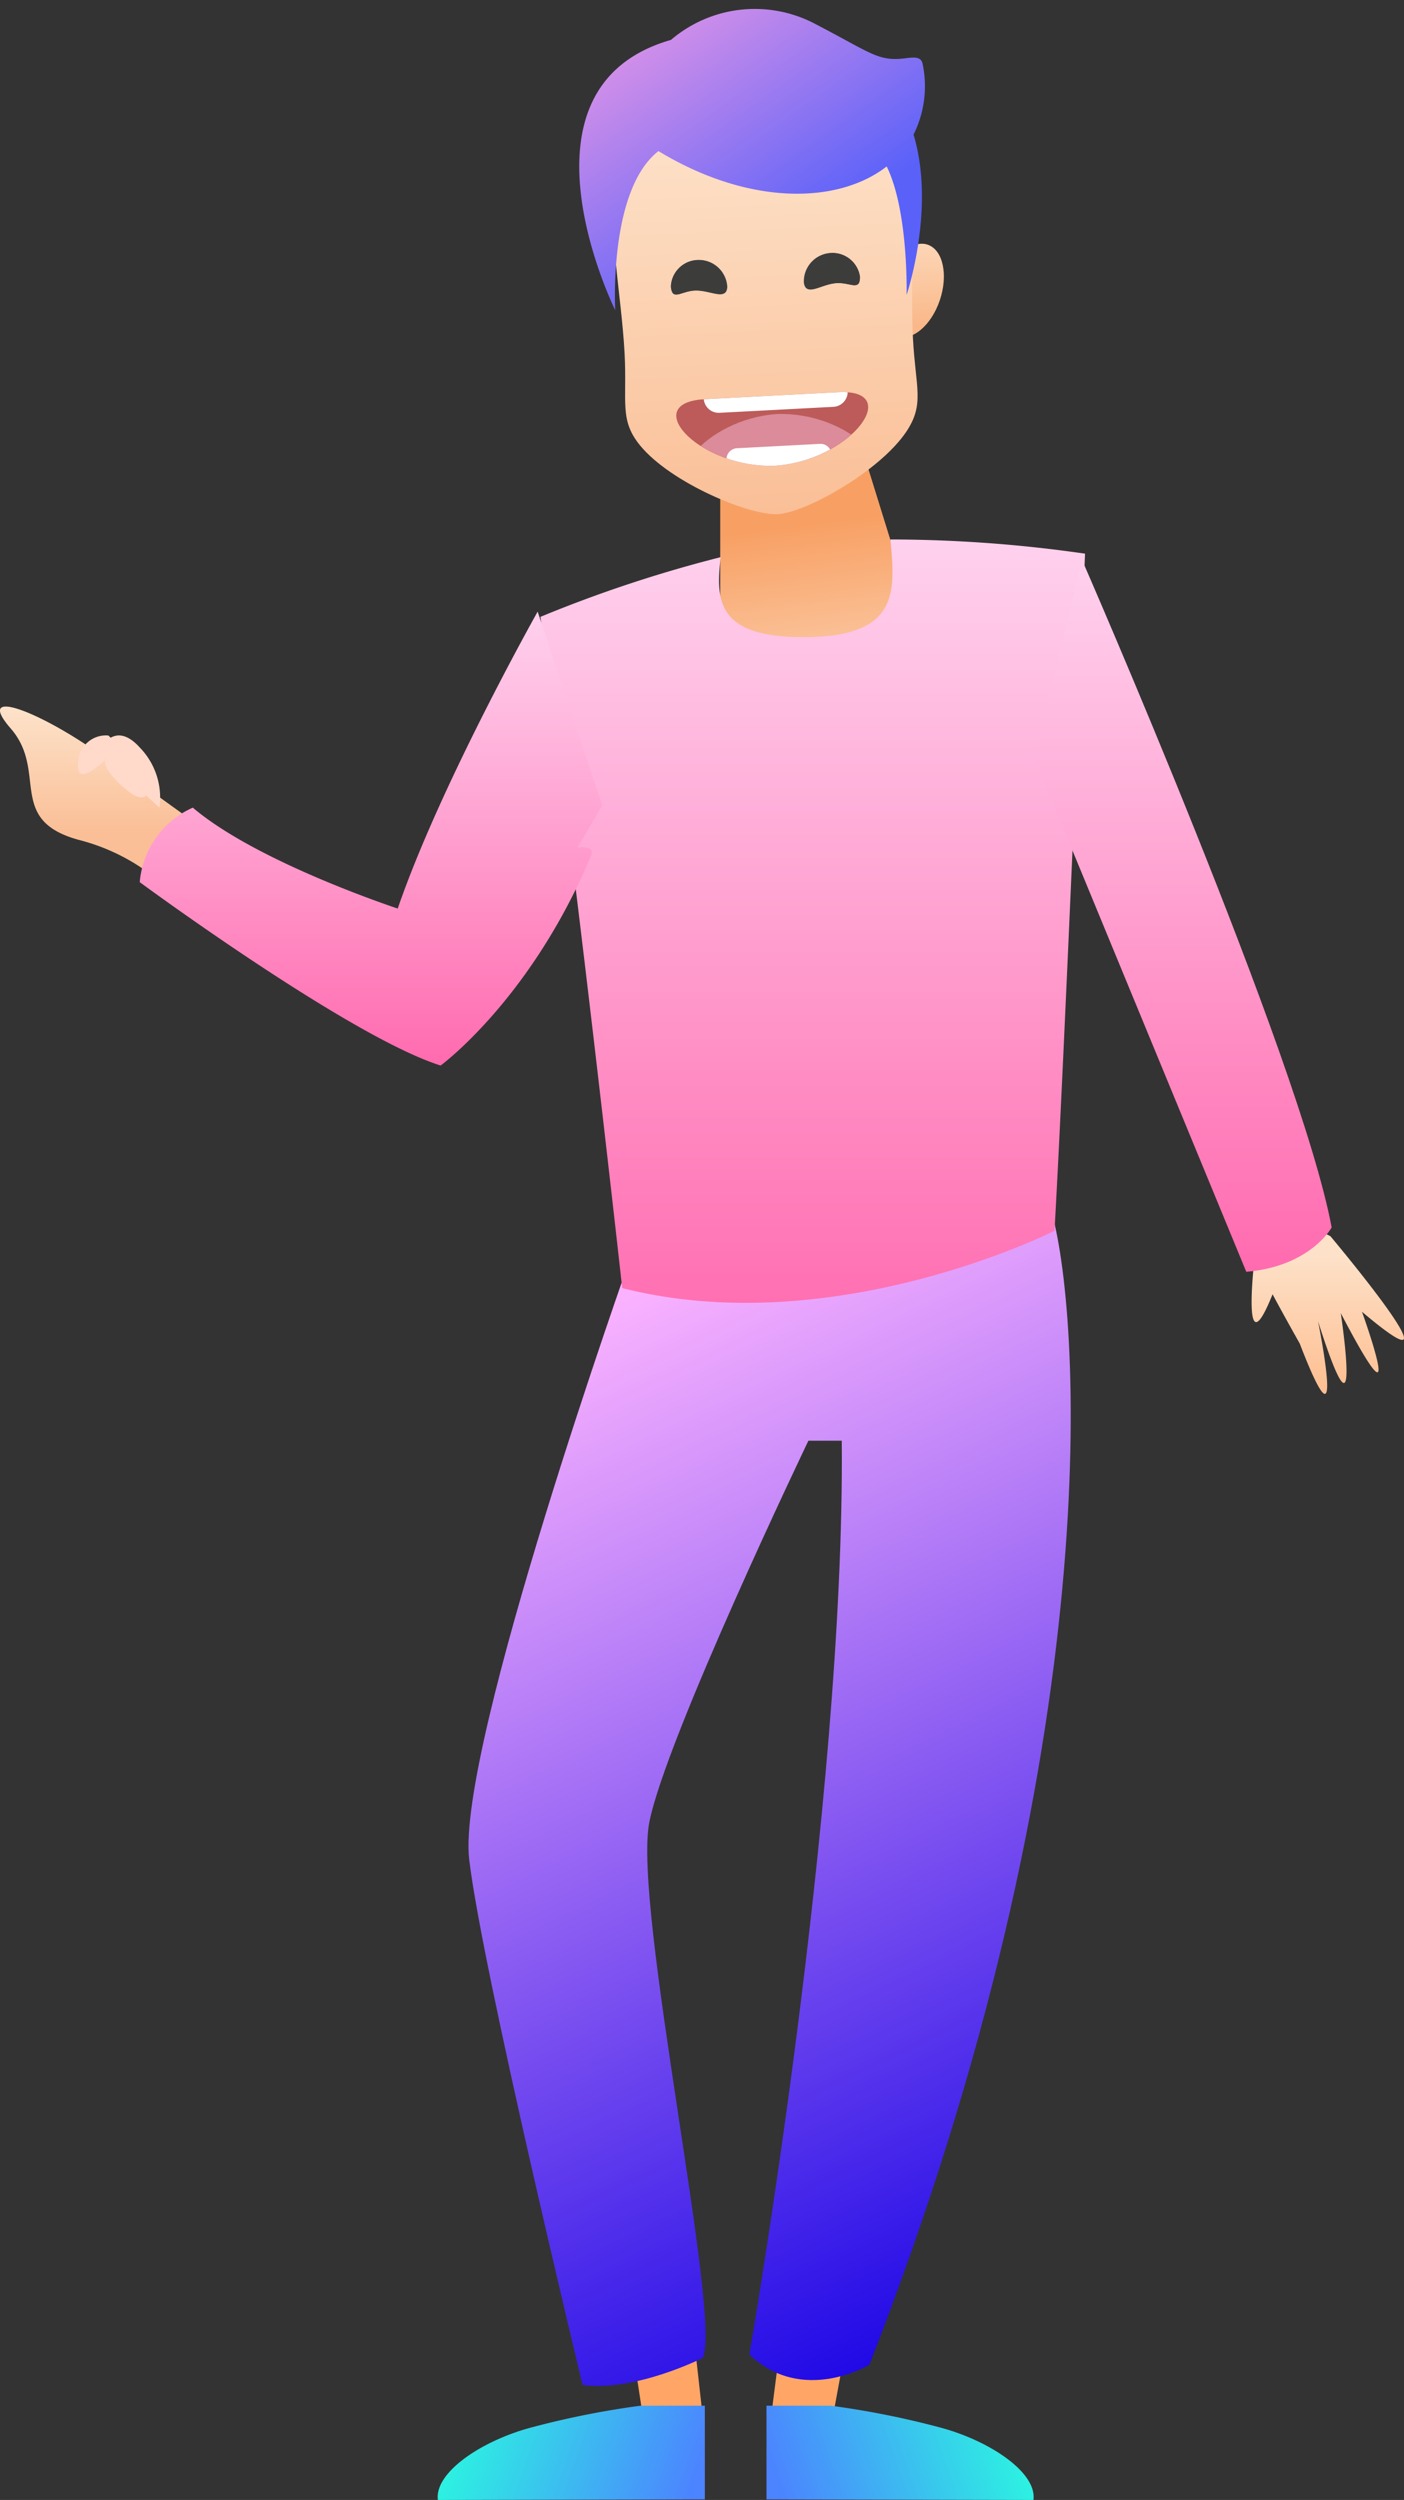 <svg xmlns="http://www.w3.org/2000/svg" xmlns:xlink="http://www.w3.org/1999/xlink" width="110.793" height="197.209" viewBox="0 0 110.793 197.209"><rect x="0" y="0" width="110.793" height="197.209" fill="#333333" stroke="none"/><defs><linearGradient id="a" x1="0.5" y1="0.119" x2="0.5" y2="1" gradientUnits="objectBoundingBox"><stop offset="0" stop-color="#fde1c8"/><stop offset="1" stop-color="#ffaa71"/></linearGradient><linearGradient id="b" x1="0.403" y1="1.49" x2="0.5" y2="0.435" gradientUnits="objectBoundingBox"><stop offset="0" stop-color="#fde1c8"/><stop offset="1" stop-color="#f8a064"/></linearGradient><linearGradient id="c" y1="0.438" x2="1" y2="0.562" gradientUnits="objectBoundingBox"><stop offset="0" stop-color="#2afadf"/><stop offset="1" stop-color="#4c83ff"/></linearGradient><linearGradient id="d" y1="0.562" y2="0.438" xlink:href="#c"/><linearGradient id="e" x1="0.378" y1="0.036" x2="0.631" y2="1" gradientUnits="objectBoundingBox"><stop offset="0" stop-color="#fab2ff"/><stop offset="1" stop-color="#1904e5"/></linearGradient><linearGradient id="f" x1="0.5" x2="0.5" y2="1" gradientUnits="objectBoundingBox"><stop offset="0" stop-color="#ffd1ee"/><stop offset="1" stop-color="#ff6baf"/></linearGradient><linearGradient id="g" x1="0.5" y1="0.119" x2="0.5" y2="0.653" gradientUnits="objectBoundingBox"><stop offset="0" stop-color="#fde1c8"/><stop offset="1" stop-color="#fabf97"/></linearGradient><linearGradient id="j" x1="0.384" y1="-0.246" x2="0.384" y2="1.49" xlink:href="#b"/><linearGradient id="l" y1="0.119" y2="1" xlink:href="#g"/><clipPath id="m"><path d="M6.584,24.964H17.122c5.1,0,.971,5.113-4.72,5.505-.136.015-.5.023-.548.023s-.413-.008-.549-.023c-5.692-.393-9.816-5.505-4.721-5.505" fill="#bc5b59" clip-rule="evenodd"/></clipPath><linearGradient id="n" y1="0.147" x2="0.636" y2="0.853" gradientUnits="objectBoundingBox"><stop offset="0" stop-color="#ee9ae5"/><stop offset="1" stop-color="#5961f9"/></linearGradient></defs><g transform="translate(-0.329 -0.142)"><g transform="translate(-1475 -6572)"><g transform="translate(1475 6572)"><g transform="translate(0 32.118)"><g transform="translate(98.926 64.284)"><path d="M6.386,1.255A5.212,5.212,0,0,0,3.017.729C2.9.648,2.733.682,2.535.787A14.563,14.563,0,0,0,.52,1.222L.033,2.239c.078.208.2.493.363.826C.263,4.259-.5,11.634,1.824,5.839,2.871,7.788,3.965,9.717,3.965,9.717c3.8,9.873,1.449-1.743,1.449-1.743,3.6,11.306,1.792-.65,1.792-.65,5.528,10.572,1.673-.107,1.673-.107,8.713,7.372-2.493-5.964-2.493-5.964" fill-rule="evenodd" fill="url(#a)"/></g><path d="M69.655,2.076,70.93,19.282,55.2,18.508l3-12.986Z" transform="translate(-0.786 14.46) rotate(-13)" fill-rule="evenodd" fill="url(#b)"/><path d="M62.116,151.353l-1.3,10.124,4.482,1.268L67.3,151.9Z" fill="#ffa666" fill-rule="evenodd"/><path d="M54.421,146.471l1.53,13.685-4.262,2.589L49.463,148.2Z" fill="#ffa666" fill-rule="evenodd"/><path d="M34.883,165.233c-.281-2.142,3.35-4.6,7.188-5.669a68.483,68.483,0,0,1,8.822-1.769H55.95v7.391Z" fill-rule="evenodd" fill="url(#c)"/><path d="M60.831-165.233c-.281,2.142,3.35,4.6,7.188,5.669a68.478,68.478,0,0,0,8.822,1.769H81.9v-7.391Z" transform="translate(142.713) rotate(180)" fill-rule="evenodd" fill="url(#d)"/><path d="M83.239,63.375c2.3,7.581,4.911,41.984-14.3,91.186,0,0-5.263,3.208-9.474-.8,0,0,7.553-43.477,7.29-72.087H64.122s-11.239,23.422-12.555,30.106,5.791,39.307,4.211,42.249c0,0-5.264,2.674-9.474,2.138,0,0-7.9-32.621-8.948-41.446s12.79-47.691,12.79-47.691Z" fill-rule="evenodd" fill="url(#e)"/><path d="M57.2,11.975c-.415,3.5-.224,6.311,6.514,6.311,7.614,0,7.264-3.583,6.876-7.707A108.006,108.006,0,0,1,85.952,11.7s-1.609,39.32-2.409,53.414c0,0-17.324,8.776-34.114,4.52,0,0-3.854-34.8-6.453-52.949A104.2,104.2,0,0,1,57.2,11.975Z" fill-rule="evenodd" fill="url(#f)"/><path d="M16.563,33.537S9.79,28.656,8.3,27.587c-4.75-3.412-10.076-5.49-7.124-2.095S.811,32.71,6.543,34.277a16.028,16.028,0,0,1,8.435,5.359Z" fill-rule="evenodd" fill="url(#g)"/><path d="M45.906,34.883c.857-.085,1.3.086,1.062.645C42.218,46.866,35.1,52.078,35.1,52.078c-7.18-2.26-23.743-14.465-23.743-14.465a7.078,7.078,0,0,1,4.188-5.878c4.645,3.949,14.243,7.312,16.169,7.962,3.348-9.752,11.042-23.423,11.042-23.423l5.09,15.283Z" fill-rule="evenodd" fill="url(#f)"/><path d="M85.721,12.206s17.211,39.343,19.692,52.643c0,0-1.657,3.069-6.736,3.5L81.9,27.7Z" fill-rule="evenodd" fill="url(#f)"/><path d="M8.109,27.339s1.147-2.675,3.249-.349a5.66,5.66,0,0,1,1.552,4.746Z" fill="#ffdacb" fill-rule="evenodd"/><path d="M8.885,26.046a2.176,2.176,0,0,0-2.377,2.105c-.291,2.338,2.454-.492,2.454-.492S7.694,28,10.044,30.105s2.113-.518,2.113-.518l-.36-.677" fill="#ffdacb" fill-rule="evenodd"/></g><g transform="translate(45.403 1.586) rotate(-3)"><g transform="translate(0 19.182)"><path d="M24.369,7.211c-1.17-.482-1.49-2.459-.716-4.414S26-.353,27.172.129s1.49,2.459.716,4.414-2.35,3.15-3.519,2.667" fill-rule="evenodd" fill="url(#j)"/><path d="M3.972,7.211c1.17-.482,1.49-2.459.716-4.414S2.338-.353,1.169.129-.322,2.588.452,4.544,2.8,7.693,3.972,7.211" fill-rule="evenodd" fill="url(#j)"/></g><g transform="translate(2.365 5.595)"><path d="M11.854,34.321c-2.217,0-8.286-2.9-10.552-5.98C-.243,26.237.46,24.875.46,21.032.46,11.555-3.081,0,11.854,0S23.246,11.555,23.246,21.032c0,3.907.67,5.226-.92,7.337-2.267,3.01-8.256,5.952-10.473,5.952" fill-rule="evenodd" fill="url(#l)"/><path d="M6.42,16.359c1.185.083,2.309.932,2.41-.167a2.247,2.247,0,0,0-2.237-2.229A2.175,2.175,0,0,0,4.4,15.938c.048,1.231.831.338,2.016.421" fill="#454547" fill-rule="evenodd"/><path d="M17.287,16.359c-1.185.083-2.309.932-2.41-.167a2.247,2.247,0,0,1,2.237-2.229,2.175,2.175,0,0,1,2.19,1.975c-.048,1.231-.831.338-2.016.421" fill="#454547" fill-rule="evenodd"/><path d="M6.391,16.37c1.182.083,2.3.93,2.405-.167a2.242,2.242,0,0,0-2.232-2.225A2.17,2.17,0,0,0,4.379,15.95c.048,1.229.83.337,2.012.421" fill="#3c3c3b" fill-rule="evenodd"/><path d="M17.316,16.37c-1.182.083-2.3.93-2.405-.167a2.242,2.242,0,0,1,2.232-2.225,2.17,2.17,0,0,1,2.185,1.971c-.048,1.229-.83.337-2.012.421" fill="#3c3c3b" fill-rule="evenodd"/><path d="M6.584,24.964H17.122c5.1,0,.971,5.113-4.72,5.505-.136.015-.5.023-.548.023s-.413-.008-.549-.023c-5.692-.393-9.816-5.505-4.721-5.505" fill="#bc5b59" fill-rule="evenodd"/><g clip-path="url(#m)"><path d="M2.3,7.145H12.644c5,0,.954-5.08-4.636-5.47-.133-.015-.493-.023-.539-.023s-.405.008-.539.023c-5.589.39-9.64,5.47-4.636,5.47" transform="translate(4.73 24.777)" fill="#db8b99" fill-rule="evenodd"/><path d="M10.74,4.18a.863.863,0,0,1,.877.892v.446a.869.869,0,0,1-.877.892H4.2a.863.863,0,0,1-.877-.892V5.072A.869.869,0,0,1,4.2,4.18Z" transform="translate(4.73 24.777)" fill="#fff" fill-rule="evenodd"/><path d="M11.956-1.742a1.184,1.184,0,0,1,1.2,1.224V.094a1.192,1.192,0,0,1-1.2,1.224H2.983A1.185,1.185,0,0,1,1.781.094V-.518a1.192,1.192,0,0,1,1.2-1.224Z" transform="translate(4.73 24.777)" fill="#fff" fill-rule="evenodd"/></g></g><path d="M27.507,5.056c-.083-.662-.76-.562-1.428-.52-2.083.13-2.591-.57-6.844-3.068a10.19,10.19,0,0,0-11.463.646C-5.52,5.174,2.266,23.179,2.266,23.179S2.217,13.7,6.328,10.821c6.884,4.684,13.918,4.939,17.923,2.153,1.545,3.6,1.04,10.2,1.04,10.2s2.659-6.685,1.208-12.6a8.54,8.54,0,0,0,1.008-5.522" fill-rule="evenodd" fill="url(#n)"/></g></g></g></g></svg>